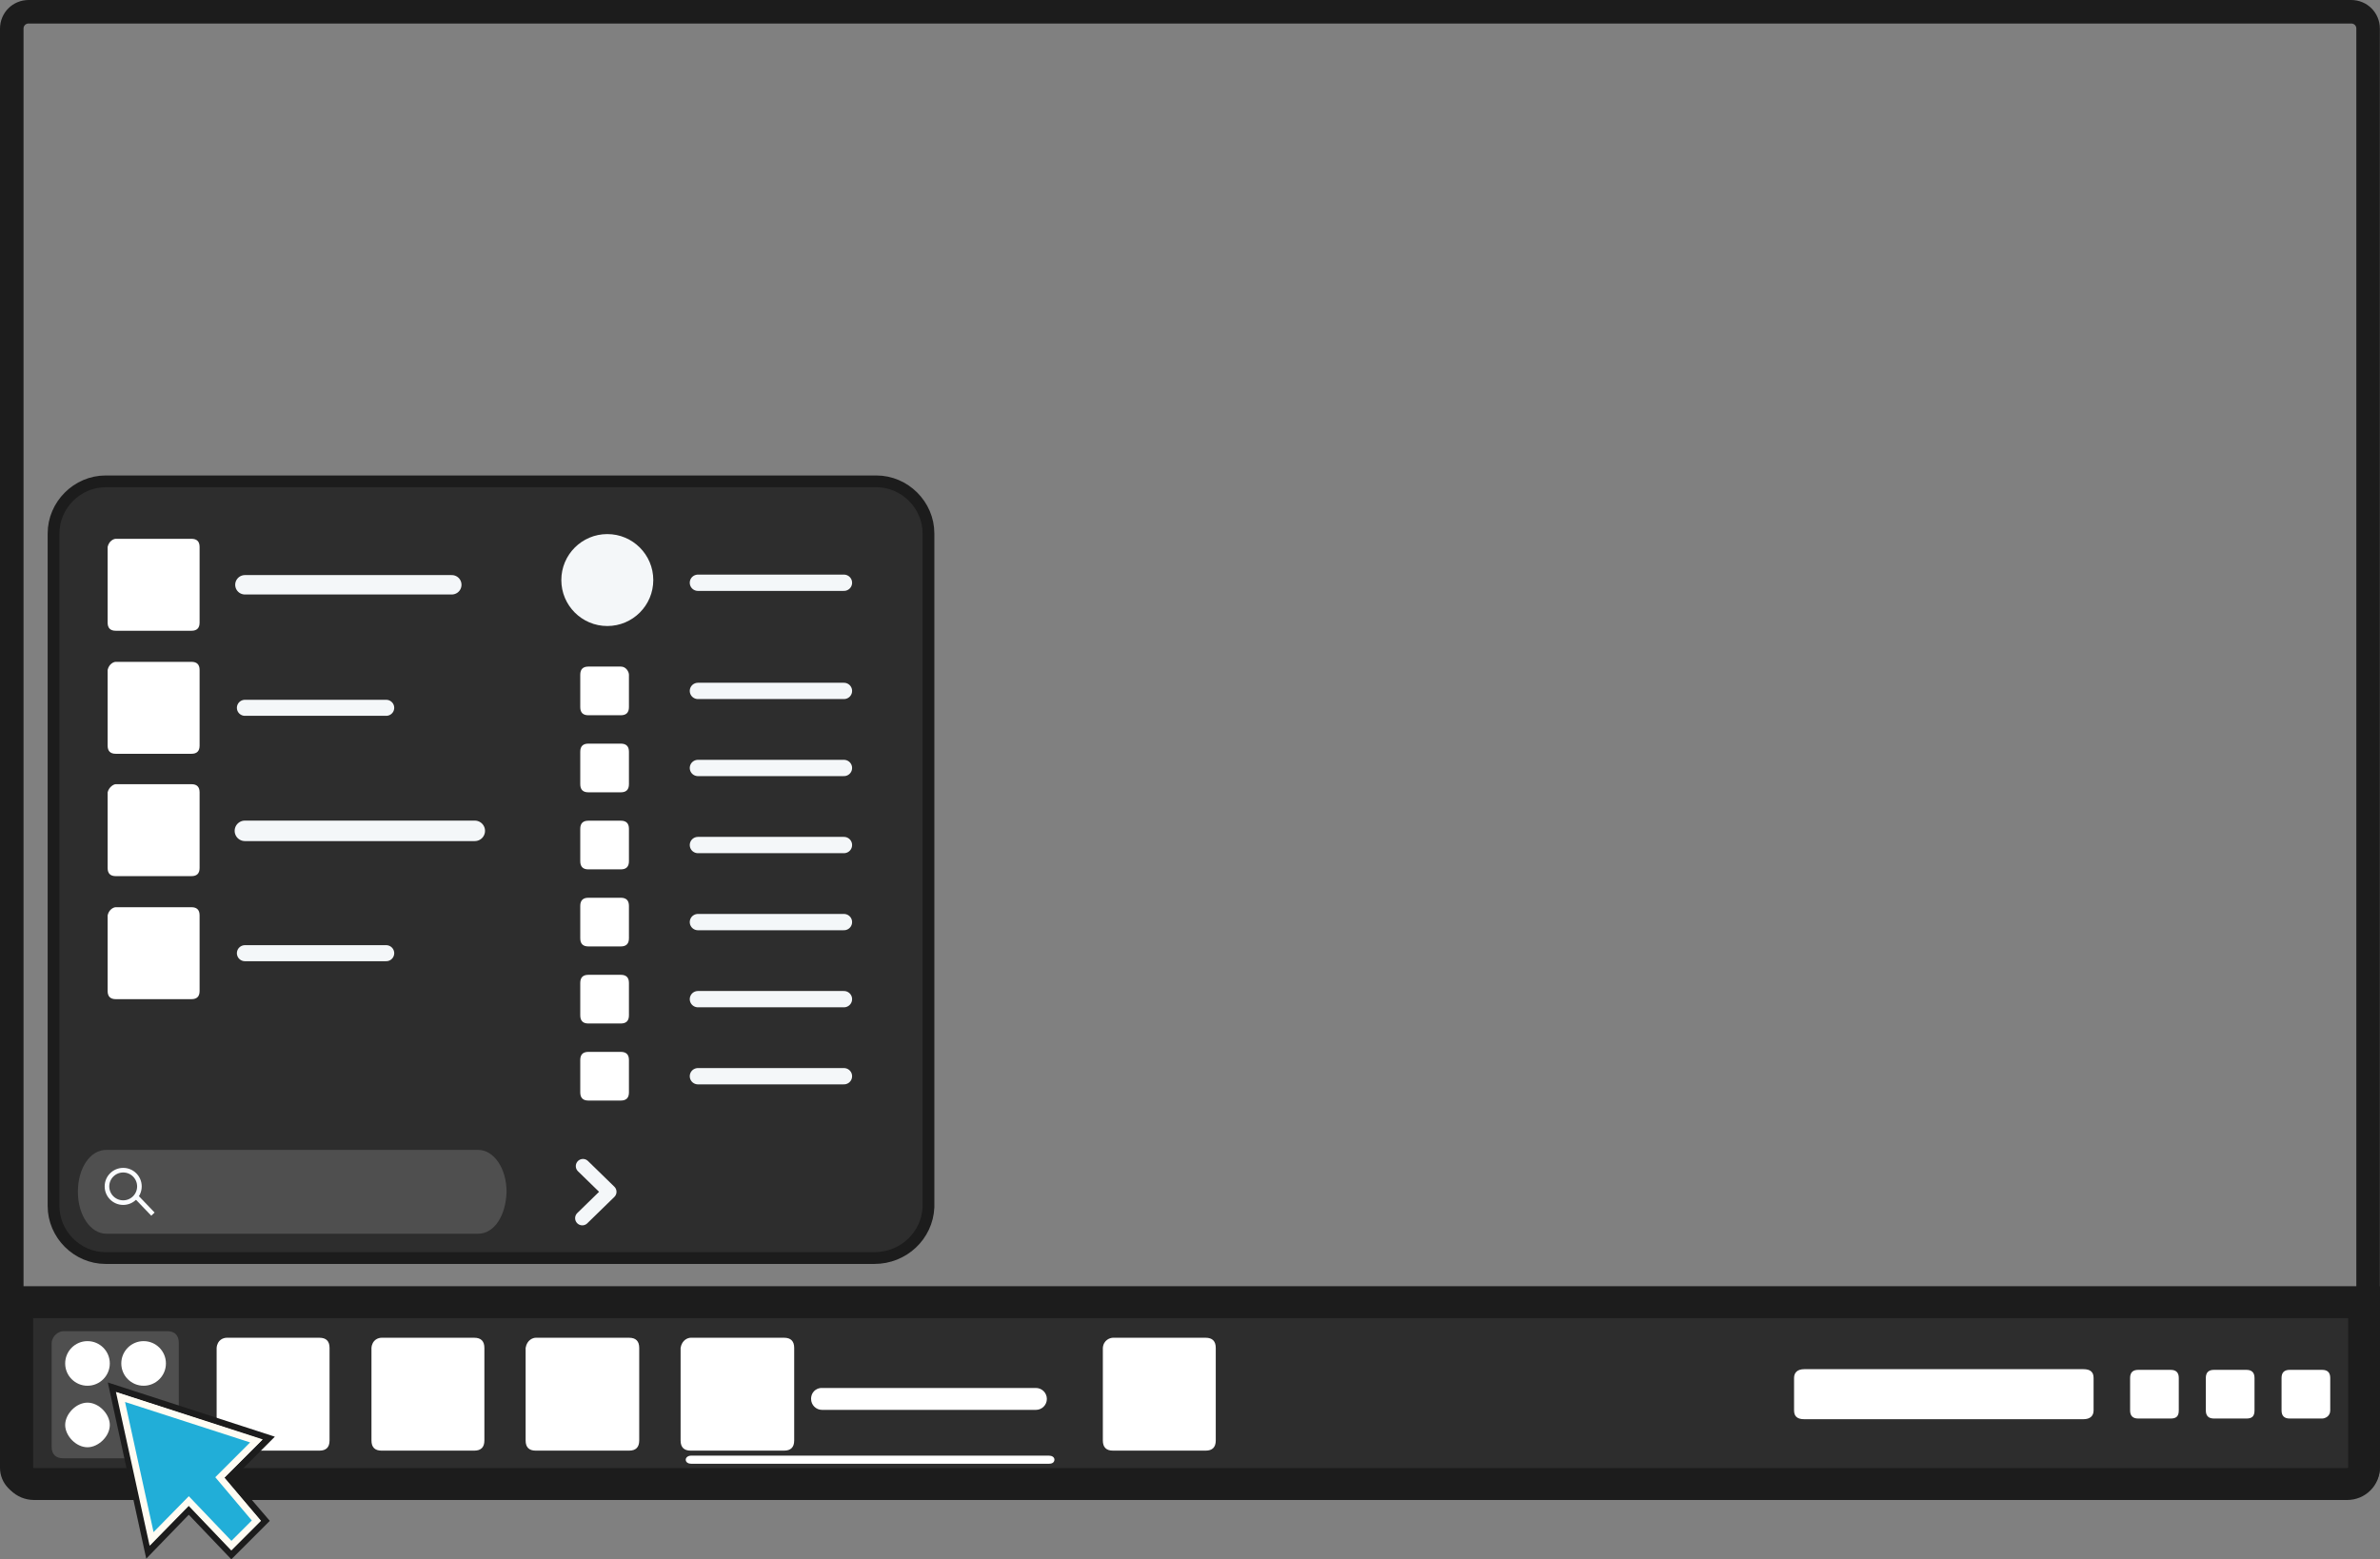 <?xml version="1.0" encoding="UTF-8"?><svg id="katman_2" xmlns="http://www.w3.org/2000/svg" viewBox="0 0 352 230.67"><rect x="0" y="0" width="352" height="230.67" fill="#808080" stroke="none"/><defs><style>.cls-1{fill:#f4f7f9;}.cls-2,.cls-3{fill:#fff;}.cls-4{fill:#4f4f4f;}.cls-5{stroke-width:2.87px;}.cls-5,.cls-6,.cls-7,.cls-8,.cls-9,.cls-10,.cls-11{fill:none;}.cls-5,.cls-7,.cls-8,.cls-9,.cls-11{stroke:#f4f7f9;stroke-linecap:round;stroke-linejoin:round;}.cls-12{stroke-width:4.72px;}.cls-12,.cls-6,.cls-3,.cls-13,.cls-14,.cls-10{stroke-miterlimit:10;}.cls-12,.cls-3,.cls-14,.cls-10{stroke:#1c1c1c;}.cls-12,.cls-14{fill:#2d2d2d;}.cls-6{stroke:#fafcff;stroke-width:.68px;}.cls-7{stroke-width:2.37px;}.cls-13{fill:#21aed8;stroke:#fffcf3;}.cls-8{stroke-width:2.41px;}.cls-9{stroke-width:2.12px;}.cls-14{stroke-width:1.74px;}.cls-10{stroke-width:3.48px;}.cls-11{stroke-width:3.03px;}</style></defs><g id="svg8"><g><g><path class="cls-14" d="M129.32,186.11H15.62c-4.2,0-7.7-3.5-7.7-7.7V78.91c0-4.2,3.5-7.7,7.7-7.7h114c4.2,0,7.7,3.5,7.7,7.7v99.7c-.2,4.2-3.7,7.5-8,7.5Z"/><g><path class="cls-4" d="M70.72,182.51H15.72c-2.3,0-4.2-2.7-4.2-6.2h0c0-3.5,1.8-6.2,4.2-6.2h55c2.3,0,4.2,2.7,4.2,6.2h0c-.1,3.5-1.8,6.2-4.2,6.2Z"/><g><circle class="cls-6" cx="18.22" cy="175.51" r="2.4"/><line class="cls-6" x1="20.22" y1="177.11" x2="22.62" y2="179.61"/></g></g><polyline class="cls-9" points="86.22 172.51 90.12 176.31 86.12 180.21"/><line class="cls-5" x1="36.22" y1="86.51" x2="66.82" y2="86.51"/><line class="cls-8" x1="103.22" y1="86.21" x2="124.82" y2="86.21"/><line class="cls-8" x1="103.22" y1="102.21" x2="124.82" y2="102.21"/><line class="cls-8" x1="103.22" y1="113.61" x2="124.82" y2="113.61"/><line class="cls-8" x1="103.22" y1="125.01" x2="124.82" y2="125.01"/><line class="cls-8" x1="103.22" y1="136.41" x2="124.82" y2="136.41"/><line class="cls-8" x1="103.22" y1="159.21" x2="124.82" y2="159.21"/><line class="cls-8" x1="103.22" y1="147.81" x2="124.82" y2="147.81"/><line class="cls-7" x1="36.22" y1="104.71" x2="57.12" y2="104.71"/><line class="cls-11" x1="36.22" y1="122.91" x2="70.22" y2="122.91"/><path class="cls-2" d="M17.12,79.71h11.2c.8,0,1.2,.4,1.2,1.2v11.2c0,.8-.4,1.2-1.2,1.2h-11.2c-.8,0-1.2-.4-1.2-1.2v-11.2c.2-.9,.9-1.2,1.2-1.2Z"/><path class="cls-2" d="M17.12,97.91h11.2c.8,0,1.2,.4,1.2,1.2v11.2c0,.8-.4,1.2-1.2,1.2h-11.2c-.8,0-1.2-.4-1.2-1.2v-11.2c.2-.9,.9-1.2,1.2-1.2Z"/><line class="cls-7" x1="36.22" y1="141.01" x2="57.12" y2="141.01"/><path class="cls-2" d="M17.12,134.21h11.2c.8,0,1.2,.4,1.2,1.2v11.2c0,.8-.4,1.2-1.2,1.2h-11.2c-.8,0-1.2-.4-1.2-1.2v-11.2c.2-.9,.9-1.2,1.2-1.2Z"/><path class="cls-2" d="M17.12,116.01h11.2c.8,0,1.2,.4,1.2,1.2v11.2c0,.8-.4,1.2-1.2,1.2h-11.2c-.8,0-1.2-.4-1.2-1.2v-11.2c.2-.8,.9-1.2,1.2-1.2Z"/><circle class="cls-1" cx="89.82" cy="85.81" r="6.8"/><path class="cls-2" d="M93.02,99.81v4.8c0,.8-.4,1.2-1.2,1.2h-4.8c-.8,0-1.2-.4-1.2-1.2v-4.8c0-.8,.4-1.2,1.2-1.2h4.8c.8,0,1.2,.8,1.2,1.2Z"/><path class="cls-2" d="M93.02,111.21v4.8c0,.8-.4,1.2-1.2,1.2h-4.8c-.8,0-1.2-.4-1.2-1.2v-4.8c0-.8,.4-1.2,1.2-1.2h4.8c.8,0,1.2,.4,1.2,1.2Z"/><path class="cls-2" d="M93.02,122.61v4.8c0,.8-.4,1.2-1.2,1.2h-4.8c-.8,0-1.2-.4-1.2-1.2v-4.8c0-.8,.4-1.2,1.2-1.2h4.8c.8,0,1.2,.4,1.2,1.2Z"/><path class="cls-2" d="M93.02,134.01v4.8c0,.8-.4,1.2-1.2,1.2h-4.8c-.8,0-1.2-.4-1.2-1.2v-4.8c0-.8,.4-1.2,1.2-1.2h4.8c.8,0,1.2,.4,1.2,1.2Z"/><path class="cls-2" d="M93.02,145.41v4.8c0,.8-.4,1.2-1.2,1.2h-4.8c-.8,0-1.2-.4-1.2-1.2v-4.8c0-.8,.4-1.2,1.2-1.2h4.8c.8,0,1.2,.4,1.2,1.2Z"/><path class="cls-2" d="M93.02,156.81v4.8c0,.8-.4,1.2-1.2,1.2h-4.8c-.8,0-1.2-.4-1.2-1.2v-4.8c0-.8,.4-1.2,1.2-1.2h4.8c.8,0,1.2,.4,1.2,1.2Z"/></g><path class="cls-10" d="M347.94,219.64H4.24c-1.4,0-2.5-1.1-2.5-2.5V4.24c0-1.4,1.1-2.5,2.5-2.5H347.74c1.4,0,2.5,1.1,2.5,2.5V217.04c0,1.4-1.1,2.6-2.3,2.6Z"/><path class="cls-12" d="M349.64,192.64H2.54v24.4c0,1.4,1.1,2.5,2.5,2.5H347.14c1.4,0,2.5-1.1,2.5-2.5v-24.4Z"/><path class="cls-2" d="M33.54,197.9h13.7c1,0,1.5,.5,1.5,1.5v13.7c0,1-.5,1.5-1.5,1.5h-13.7c-1,0-1.5-.5-1.5-1.5v-13.7c.1-1.2,1-1.5,1.5-1.5Z"/><path class="cls-2" d="M56.44,197.9h13.7c1,0,1.5,.5,1.5,1.5v13.7c0,1-.5,1.5-1.5,1.5h-13.7c-1,0-1.5-.5-1.5-1.5v-13.7c.1-1.2,1-1.5,1.5-1.5Z"/><path class="cls-2" d="M79.24,197.9h13.8c1,0,1.5,.5,1.5,1.5v13.7c0,1-.5,1.5-1.5,1.5h-13.8c-1,0-1.5-.5-1.5-1.5v-13.7c.2-1.2,1.1-1.5,1.5-1.5Z"/><path class="cls-2" d="M102.16,197.9h13.8c1,0,1.5,.5,1.5,1.5v13.7c0,1-.5,1.5-1.5,1.5h-13.8c-1,0-1.5-.5-1.5-1.5v-13.7c.2-1.2,1.1-1.5,1.5-1.5Z"/><path class="cls-2" d="M121.46,205.33h31.75c.9,0,1.62,.73,1.62,1.62h0c0,.9-.73,1.62-1.62,1.62h-31.63c-.9,0-1.62-.73-1.62-1.62v-.12c.1-1.2,1.1-1.5,1.5-1.5Z"/><path class="cls-2" d="M164.61,197.9h13.7c1,0,1.5,.5,1.5,1.5v13.7c0,1-.5,1.5-1.5,1.5h-13.7c-1,0-1.5-.5-1.5-1.5v-13.7c.1-1.2,1.1-1.5,1.5-1.5Z"/><path class="cls-2" d="M308.14,209.95h-41.3c-1,0-1.5-.4-1.5-1.3v-4.8c0-.8,.5-1.3,1.5-1.3h41.3c1,0,1.5,.4,1.5,1.3v4.8c0,.8-.5,1.3-1.5,1.3Z"/><g><path class="cls-2" d="M343.44,209.85h-4.8c-.8,0-1.2-.4-1.2-1.2v-4.8c0-.8,.4-1.2,1.2-1.2h4.8c.8,0,1.2,.4,1.2,1.2v4.8c0,.9-.8,1.2-1.2,1.2Z"/><path class="cls-2" d="M332.24,209.85h-4.8c-.8,0-1.2-.4-1.2-1.2v-4.8c0-.8,.4-1.2,1.2-1.2h4.8c.8,0,1.2,.4,1.2,1.2v4.8c0,.9-.4,1.2-1.2,1.2Z"/><path class="cls-2" d="M321.04,209.85h-4.8c-.8,0-1.2-.4-1.2-1.2v-4.8c0-.8,.4-1.2,1.2-1.2h4.8c.8,0,1.2,.4,1.2,1.2v4.8c0,.9-.4,1.2-1.2,1.2Z"/></g><path class="cls-2" d="M155.15,216.54h-52.93c-.4,0-.8-.2-.8-.6,0-.3,.3-.6,.8-.6h52.93c.4,0,.8,.2,.8,.6-.02,.45-.4,.6-.8,.6Z"/><path class="cls-4" d="M9.34,196.93h15.4c1.1,0,1.7,.6,1.7,1.7v15.4c0,1.1-.6,1.7-1.7,1.7H9.34c-1.1,0-1.7-.6-1.7-1.7v-15.4c.1-1.1,1.1-1.7,1.7-1.7Z"/><g><path class="cls-2" d="M12.94,207.5c1.7,0,3.3,1.7,3.3,3.3,0,1.7-1.7,3.3-3.3,3.3-1.7,0-3.3-1.7-3.3-3.3s1.6-3.3,3.3-3.3Z"/><circle class="cls-2" cx="12.94" cy="201.7" r="3.3"/><path class="cls-2" d="M21.24,207.5c1.7,0,3.3,1.7,3.3,3.3,0,1.7-1.7,3.3-3.3,3.3-1.7,0-3.3-1.7-3.3-3.3s1.7-3.3,3.3-3.3Z"/><circle class="cls-2" cx="21.24" cy="201.7" r="3.3"/></g><g><polygon class="cls-3" points="39.72 212.76 16.62 205.26 21.92 229.56 27.92 223.36 34.22 229.96 39.22 224.96 33.82 218.66 39.72 212.76"/><polygon class="cls-13" points="37.92 213.16 17.82 206.66 22.42 227.66 27.92 222.06 34.22 228.66 37.92 224.96 32.52 218.56 37.92 213.16"/></g></g></g></svg>